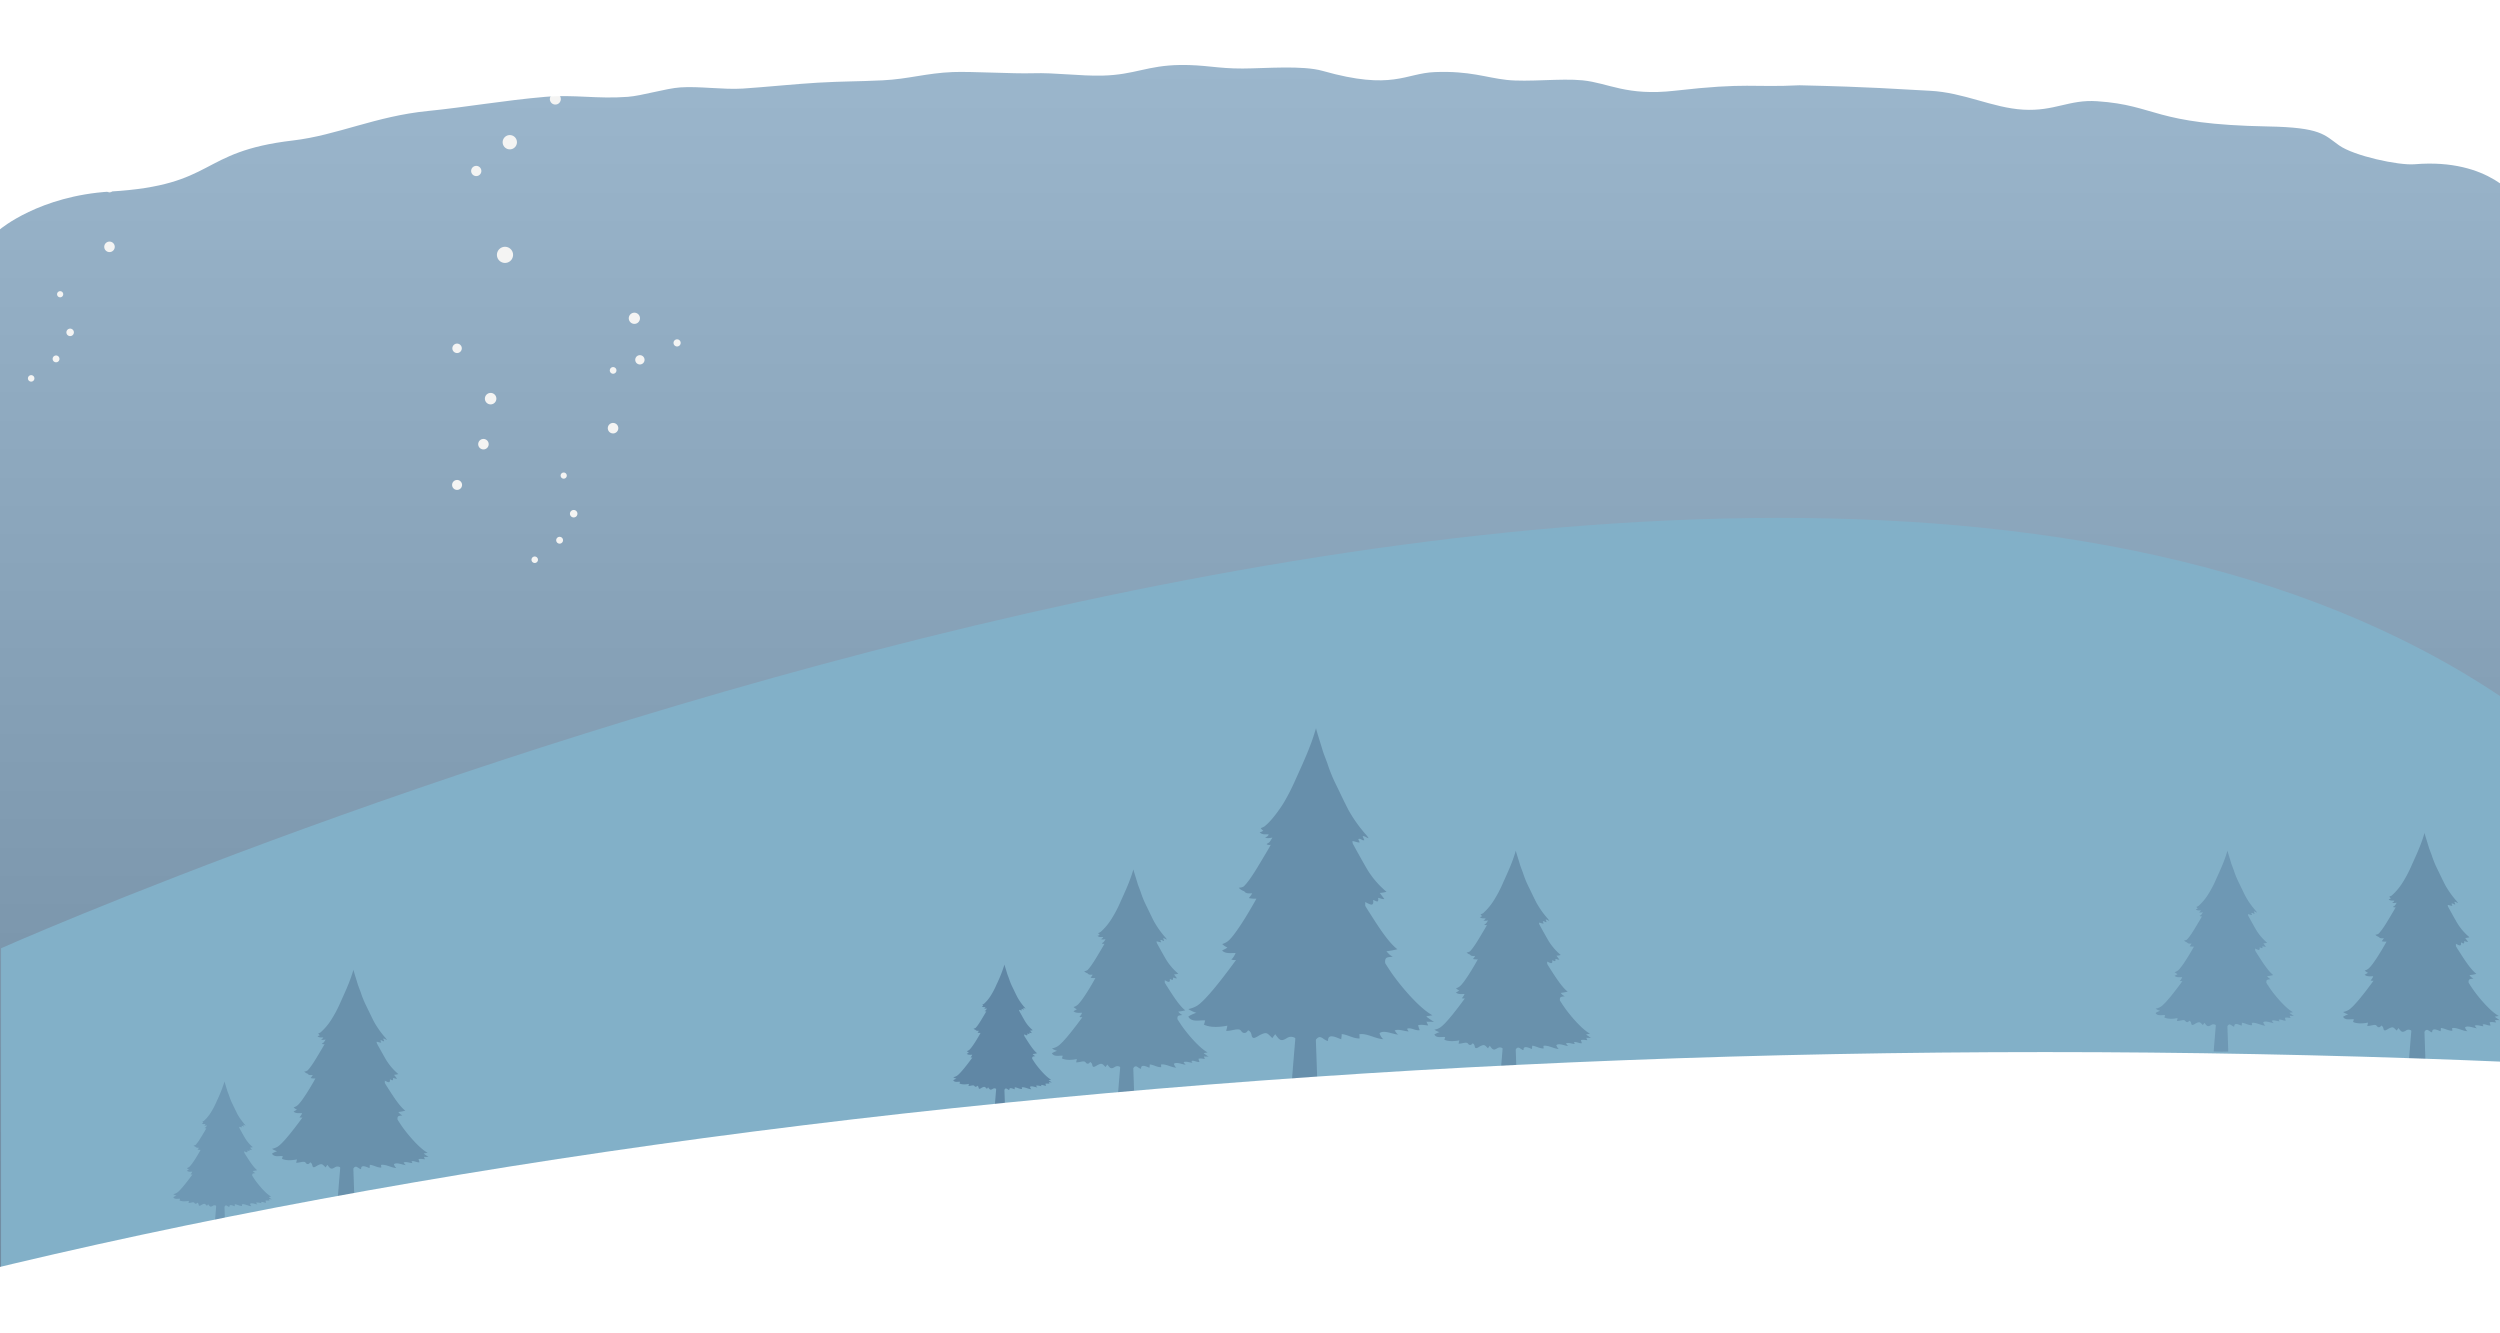 <svg xmlns="http://www.w3.org/2000/svg" xmlns:xlink="http://www.w3.org/1999/xlink" width="1920" height="1024" viewBox="0 0 1920 1024">
  <rect x="0" y="0" width="1920" height="1024" fill="#333333" stroke="none"/>
  <defs>
    <linearGradient id="linear-gradient" x1="0.5" x2="0.5" y2="1" gradientUnits="objectBoundingBox">
      <stop offset="0" stop-color="#fff"/>
      <stop offset="1" stop-color="gray"/>
    </linearGradient>
    <clipPath id="clip-path">
      <rect id="Rechteck_295" data-name="Rechteck 295" width="188.999" height="274.364" fill="#557896"/>
    </clipPath>
    <clipPath id="clip-path-2">
      <rect id="Rechteck_295-2" data-name="Rechteck 295" width="120.494" height="174.917" fill="#577b98"/>
    </clipPath>
    <clipPath id="clip-path-4">
      <rect id="Rechteck_295-4" data-name="Rechteck 295" width="106.341" height="154.371" fill="#6087a5"/>
    </clipPath>
    <clipPath id="clip-path-7">
      <rect id="Rechteck_295-7" data-name="Rechteck 295" width="75.822" height="110.068" fill="#6087a5"/>
    </clipPath>
    <clipPath id="clip-path-9">
      <rect id="Rechteck_176" data-name="Rechteck 176" width="83.492" height="317.796" fill="none"/>
    </clipPath>
    <clipPath id="clip-path-10">
      <rect id="Rechteck_176-2" data-name="Rechteck 176" width="54.394" height="207.04" fill="none"/>
    </clipPath>
    <clipPath id="clip-bg">
      <rect width="1920" height="1024"/>
    </clipPath>
  </defs>
  <g id="bg" clip-path="url(#clip-bg)">
    <rect width="1920" height="1024" fill="#fff"/>
    <rect id="Rechteck_294" data-name="Rechteck 294" width="1920" height="1024" fill="#648eb1"/>
    <rect id="Rechteck_303" data-name="Rechteck 303" width="1920" height="1024" opacity="0.37" fill="url(#linear-gradient)" style="mix-blend-mode: overlay;isolation: isolate"/>
    <path id="Pfad_3733" data-name="Pfad 3733" d="M-718.732,907.385-549,717.252l136,162.667,111.067-183.067L-181,854.185l125.333-13.467,188.4-213.2,136,189.333,123.6-176.933L539,809.652l311.067-9.733L993.135,592.852l132.533,247.867L-55.665,870.052-528.6,947.518l-178.667,22.133Z" transform="translate(771 -30.585)" fill="#486680" stroke="#707070" stroke-width="1" opacity="0"/>
    <path id="Pfad_3732" data-name="Pfad 3732" d="M1990,1058.705S3427.222,419.886,3977.856,918.5v237.362L2049.647,1354.451H1990Z" transform="translate(-1989.188 -330.451)" fill="#82b0c8"/>
    <g id="Gruppe_1536" data-name="Gruppe 1536" transform="translate(912.613 559.199)" opacity="0.59">
      <g id="Gruppe_1523" data-name="Gruppe 1523" clip-path="url(#clip-path)">
        <path id="Pfad_2387" data-name="Pfad 2387" d="M92.275,218.806q-3.75,38.96-6.786,77.98c6.617.372,13.254.417,19.876.135L102.7,220.1a3.011,3.011,0,0,0-.5-1.889,3.115,3.115,0,0,0-2.254-.8,28.934,28.934,0,0,0-6.857.394" transform="translate(-6.189 -22.739)" fill="#557896"/>
        <path id="Pfad_2388" data-name="Pfad 2388" d="M189,225.549c-.843-.013-4.16-2.623-5.2-3.208a10.673,10.673,0,0,0-1.074-1.039c1.766-.255,3.437-.53,4.8-.768-10.567-5.645-25.942-24.173-32.481-34.088-1.409-2.137-2.669-4.091-3.822-5.905-.631-5.559,2.73-4.318,5.841-5.1-2.089-.807-3.467-2.387-4.919-4.086a56.752,56.752,0,0,0,8.433-1.549c-7.552-5.6-16.814-20.932-22.134-29.173-.9-1.4-1.736-2.765-2.514-4.1-.13-.864.055-2.139-.125-2.938,2.511.891,7.07,4.658,6.147-1.613,1.679.31,4.571,3.2,3.829-1.648,1.68.311,3.347,1.19,4.828.928-.867-1.041-2.249-3.015-3.577-4.677a30.043,30.043,0,0,0,5.23-.86,69.028,69.028,0,0,1-16.15-19.468c-3.534-6.2-7.027-12.467-9.761-17.489a5.771,5.771,0,0,1-.264-2.029c1.893.171,3.559,1.192,5.564,1.081-.3-.858-.807-1.719-1.106-2.577,1.917-.965,2.92,1.467,4.621.782-.295-1-.91-1.862-1.2-3,1.378-.406,3.03,1.327,4.5,1.491a16.057,16.057,0,0,0-1.646-2.24c.011,0,.026,0,.037-.008A109.239,109.239,0,0,1,123.059,62.98c-3.325-6.367-6.632-13.556-9.776-19.921a117.473,117.473,0,0,1-6.4-15.765c-1.029-3.038-3.284-8.272-4.124-11.58-1.023-3.311-1.543-5.023-2.643-8.581C99.433,4.926,98.268,1.188,98.1,0l-.026.071C94.132,13.955,88.4,26.133,82.869,38.4,79.81,45.5,75.029,55.027,71.163,60.653,67.324,66.239,63.2,71.671,58.57,75.444a14.072,14.072,0,0,1-2.94,1.328,7.3,7.3,0,0,0,1.945,2.019,5.728,5.728,0,0,1-2.71,1.163c1.641,2.158,4.711,1.494,6.922,1.67C61.336,83.04,59.954,83.587,59,84c1.983.884,3.683.34,5.584.086-.762,1.126-1.534,2.82-2.5,3.658-.539.561-1.384.69-1.926,1.392a3.721,3.721,0,0,0,3.209.433c-1.443,2.568-2.866,5.037-4.21,7.264-4.41,7.3-11.14,19.326-16.293,24.469-1.11,1.106-2.806,1.074-4.078,1.334a9.014,9.014,0,0,0,4.131,2.609c1.478,2.209,4.112,1.609,6.073,1.615.021.022.045.043.068.064a20.88,20.88,0,0,1-2.569,3.59,19.947,19.947,0,0,0,5.846.429c-5.282,9.693-15.891,27.373-21.351,32.2a12.474,12.474,0,0,1-4.969,2.67,14.42,14.42,0,0,0,4.008,2.693c-1.28,1.066-2.814,1.53-4.085,2.356,2.791,2.6,6.918,1.813,10.395,1.867a16.071,16.071,0,0,1-3.268,5.068,9.927,9.927,0,0,0,3.606.278c-8.226,11.266-22.8,30.611-29.756,35.019a20.06,20.06,0,0,1-6.9,2.64A22.6,22.6,0,0,0,6.2,218.645,26.57,26.57,0,0,0,0,221.51c2.428,4.872,9.435,2.419,13.006,3.043-.439.847-.468,2.268-1.119,3.111,5.214,2.639,12.818,1.9,18.11.846a26.878,26.878,0,0,1-.927,3.967c2.944.329,7.412-1.592,10.14-.981,1.674.595,1.633,2.585,3.95,2.621,2.955-.24,1.975-3.668,4.443-.785,1.44,1.728.549,3.989,2.433,4.587,1.05.3,4.041-1.644,4.895-2.2,5.322-2.478,5.31-1.909,9.646,2.423.445-1.131,1.517-1.967,2.174-3.094,3.48,4.888,4.516,5.756,9,2.982,3.419-2.222,7.387-.456,9.622,3.56,1.944-2.245,2.606-3.657,5.129-3.334,1.891.313,3.734,2.9,5.643,2.361s2.6-3.372,4.918-3.336c1.9.029,4.155,2.906,6.261,2.939-.285-6.544,7.213-2.164,10.145-1.265.024-1.137.481-2.837.294-3.977,4.631.356,8.99,3.55,13.843,3.341-.193-.856.048-2.274-.356-3.134,5.088-1.343,12.995,3.612,18.473,3.7a9.765,9.765,0,0,1-2.855-4.593c3.221-2.794,10.729,1.018,14.523,1.076-1.048-.3-1.862-1.734-2.885-3.172,3.191-1.373,7.363.681,10.735.733a10.379,10.379,0,0,1-1.223-2.009c2.769-1.379,6.707,1.809,9.676,1a25.492,25.492,0,0,1-1.187-3.716c2.546-.814,5.268.081,7.8.12-.615-.862-1.007-2.29-1.416-2.865l6.111.094" fill="#557896"/>
        <path id="Pfad_2389" data-name="Pfad 2389" d="M139.467,178.689c-13.754,3.65-27.878,5.766-41.722,9.05-.535.127-1.063.258-1.59.381q.59-21.448,1.179-42.9c4.8-.184,9.51-1.413,14.179-2.494l19.442-4.5c3.871-.9,2.672-5.159-1.185-4.267L112.34,138c-4.835,1.119-9.855,2.7-14.881,2.7q.568-20.854,1.147-41.709a4.5,4.5,0,0,0,.484-.164q1.071-.531,2.18-.982c.37-.15.743-.293,1.118-.431q.241-.09.483-.175-.4.14.17-.054c1.481-.477,2.971-.921,4.465-1.358l9.59-2.807c1.118-.327,2.961-1.279,2.569-2.691-.378-1.364-2.53-1.409-3.619-1.091l-9.94,2.909c-2.483.727-4.983,1.463-7.381,2.434q.529-19.171,1.069-38.344c.058-2.022-4.123-1.4-4.172.329q-.536,18.972-1.043,37.946c-2.2-1.061-4.27-2.447-6.38-3.554a51.265,51.265,0,0,0-5.559-2.776,63.109,63.109,0,0,0-6.5-1.946,5.412,5.412,0,0,0-4.375,1.132c-1.01.881-.66,1.767.58,2.09a46.407,46.407,0,0,1,6.128,1.9c1.883.781,3.631,1.846,5.422,2.8,3.44,1.832,6.672,4.032,10.558,4.89q-.568,20.624-1.134,41.25c-5.1-.818-10.175-2.594-15.051-4.119q-8.279-2.588-16.392-5.628c-2.738-1.02-7.224,2.777-3.539,4.149q8.744,3.256,17.666,6.022c5.516,1.7,11.369,3.782,17.185,4.369q-.593,21.744-1.2,43.49a8.553,8.553,0,0,1-1.006-.069c-1.972-.326-3.928-.938-5.857-1.43Q79,185.522,72.883,183.919q-12.575-3.3-25.1-6.766c-1.945-.538-7.253,2.258-3.8,3.214q13.544,3.747,27.142,7.3c6.629,1.729,13.789,4.575,20.778,4.219-.008.3-.017.594-.024.89q-.537,19.473-1.085,38.945c-.058,2.022,4.123,1.4,4.172-.329q.566-20.048,1.1-40.1c14.732-3.089,29.684-5.8,44.217-9.66,3.687-.978,2.911-3.934-.817-2.945" transform="translate(-3.102 -5.751)" fill="#557896"/>
      </g>
    </g>
    <g id="Gruppe_1538" data-name="Gruppe 1538" transform="translate(807.902 667.666)" opacity="0.59">
      <g id="Gruppe_1523-2" data-name="Gruppe 1523" clip-path="url(#clip-path-2)">
        <path id="Pfad_2387-2" data-name="Pfad 2387" d="M89.816,218.282Q87.425,243.12,85.489,268c4.218.237,8.45.266,12.671.086l-1.7-48.974a1.92,1.92,0,0,0-.317-1.2,1.986,1.986,0,0,0-1.437-.51,18.446,18.446,0,0,0-4.371.251" transform="translate(-34.933 -93.282)" fill="#577b98"/>
        <path id="Pfad_2388-2" data-name="Pfad 2388" d="M120.494,143.8c-.538-.008-2.652-1.673-3.317-2.045a6.805,6.805,0,0,0-.685-.662c1.126-.163,2.191-.338,3.057-.49-6.737-3.6-16.539-15.411-20.708-21.732-.9-1.363-1.7-2.608-2.436-3.765-.4-3.544,1.74-2.753,3.724-3.254a8.079,8.079,0,0,1-3.136-2.6,36.181,36.181,0,0,0,5.376-.988c-4.814-3.57-10.719-13.345-14.111-18.6-.575-.891-1.107-1.763-1.6-2.613-.083-.551.035-1.364-.08-1.873,1.6.568,4.507,2.97,3.919-1.028,1.07.2,2.914,2.039,2.441-1.05,1.071.2,2.134.759,3.078.591-.553-.664-1.434-1.922-2.28-2.982a19.154,19.154,0,0,0,3.334-.549,44.008,44.008,0,0,1-10.3-12.412c-2.253-3.951-4.48-7.948-6.223-11.15a3.679,3.679,0,0,1-.169-1.294c1.207.109,2.269.76,3.547.689-.19-.547-.515-1.1-.7-1.643,1.222-.615,1.862.935,2.946.5-.188-.638-.58-1.187-.766-1.915.879-.259,1.931.846,2.869.95a10.237,10.237,0,0,0-1.05-1.428c.007,0,.017,0,.024-.005a69.644,69.644,0,0,1-8.79-12.291c-2.12-4.059-4.228-8.643-6.233-12.7A74.893,74.893,0,0,1,68.141,17.4c-.656-1.937-2.093-5.274-2.629-7.383-.652-2.111-.983-3.2-1.685-5.471C63.392,3.141,62.649.758,62.545,0l-.017.045c-2.516,8.852-6.17,16.615-9.7,24.439a96.282,96.282,0,0,1-7.463,14.184A45.343,45.343,0,0,1,37.34,48.1a8.972,8.972,0,0,1-1.874.847,4.651,4.651,0,0,0,1.24,1.287,3.652,3.652,0,0,1-1.727.742c1.046,1.376,3,.953,4.413,1.065a2.736,2.736,0,0,1-1.779,1.514c1.264.563,2.348.217,3.56.055a12.622,12.622,0,0,1-1.594,2.332c-.344.358-.882.44-1.228.888A2.373,2.373,0,0,0,40.4,57.1c-.92,1.637-1.827,3.211-2.684,4.631-2.811,4.655-7.1,12.321-10.388,15.6a4.679,4.679,0,0,1-2.6.851,5.747,5.747,0,0,0,2.633,1.663c.942,1.408,2.622,1.026,3.872,1.03.014.014.028.027.043.041a13.312,13.312,0,0,1-1.638,2.288,12.717,12.717,0,0,0,3.727.273C29.995,89.66,23.231,100.932,19.75,104.01a7.952,7.952,0,0,1-3.168,1.7,9.194,9.194,0,0,0,2.555,1.717,23.181,23.181,0,0,1-2.6,1.5c1.779,1.659,4.41,1.156,6.627,1.19a10.246,10.246,0,0,1-2.083,3.231,6.329,6.329,0,0,0,2.3.177C18.13,120.712,8.839,133.045,4.4,135.855A12.789,12.789,0,0,1,0,137.538a14.408,14.408,0,0,0,3.947,1.856A16.94,16.94,0,0,0,0,141.22c1.548,3.106,6.015,1.542,8.292,1.94-.28.54-.3,1.446-.713,1.984,3.324,1.682,8.172,1.213,11.546.539a17.136,17.136,0,0,1-.591,2.529c1.877.21,4.725-1.015,6.464-.626,1.067.379,1.041,1.648,2.518,1.671,1.884-.153,1.259-2.338,2.833-.5.918,1.1.35,2.543,1.551,2.924.669.191,2.576-1.048,3.121-1.4,3.393-1.58,3.385-1.217,6.15,1.545a17.3,17.3,0,0,1,1.386-1.973c2.219,3.116,2.879,3.67,5.738,1.9,2.18-1.417,4.71-.291,6.134,2.27,1.24-1.431,1.661-2.331,3.27-2.125,1.206.2,2.38,1.85,3.6,1.505s1.657-2.15,3.135-2.127c1.208.018,2.649,1.853,3.992,1.873-.182-4.172,4.6-1.38,6.468-.807a16.03,16.03,0,0,0,.187-2.536c2.952.227,5.732,2.263,8.825,2.13a10.1,10.1,0,0,0-.227-2c3.244-.856,8.285,2.3,11.777,2.356a6.226,6.226,0,0,1-1.82-2.928c2.053-1.781,6.84.649,9.259.686-.668-.192-1.187-1.106-1.839-2.022,2.034-.875,4.694.434,6.844.468a6.617,6.617,0,0,1-.779-1.281c1.765-.879,4.276,1.153,6.169.639a16.251,16.251,0,0,1-.757-2.369c1.623-.519,3.358.051,4.971.076-.392-.55-.642-1.46-.9-1.827l3.9.06" fill="#577b98"/>
        <path id="Pfad_2389-2" data-name="Pfad 2389" d="M104.444,133.846c-8.768,2.327-17.773,3.676-26.6,5.769-.341.081-.678.164-1.014.243q.376-13.674.752-27.348a48.686,48.686,0,0,0,9.04-1.59l12.4-2.868c2.468-.571,1.7-3.289-.756-2.721L87.149,107.9c-3.082.714-6.283,1.718-9.487,1.723q.362-13.3.731-26.591a2.869,2.869,0,0,0,.309-.1q.683-.338,1.39-.626c.236-.1.474-.187.713-.275q.153-.057.308-.111-.252.089.108-.034c.944-.3,1.894-.587,2.847-.866l6.114-1.79c.713-.208,1.888-.815,1.638-1.715-.241-.869-1.613-.9-2.307-.7l-6.337,1.855c-1.583.464-3.177.933-4.706,1.552q.337-12.222.681-24.446c.037-1.289-2.629-.9-2.66.209q-.342,12.1-.665,24.192c-1.4-.676-2.722-1.56-4.067-2.266a32.683,32.683,0,0,0-3.544-1.77,40.233,40.233,0,0,0-4.142-1.24,3.451,3.451,0,0,0-2.79.722c-.644.562-.42,1.127.37,1.332a29.585,29.585,0,0,1,3.907,1.211c1.2.5,2.315,1.177,3.457,1.786,2.193,1.168,4.254,2.57,6.731,3.117q-.362,13.149-.723,26.3a69.98,69.98,0,0,1-9.6-2.626q-5.278-1.65-10.45-3.588c-1.746-.65-4.606,1.771-2.256,2.645q5.574,2.076,11.263,3.839c3.517,1.082,7.248,2.411,10.956,2.786q-.378,13.863-.762,27.726a5.454,5.454,0,0,1-.641-.044c-1.257-.208-2.5-.6-3.734-.912q-3.908-1-7.809-2.018-8.017-2.1-16-4.313c-1.24-.343-4.624,1.44-2.422,2.049q8.635,2.389,17.3,4.653c4.226,1.1,8.791,2.917,13.247,2.69-.005.189-.011.378-.015.567q-.342,12.415-.692,24.829c-.037,1.289,2.629.9,2.66-.21q.361-12.781.7-25.563c9.392-1.969,18.925-3.7,28.19-6.159,2.351-.623,1.856-2.508-.521-1.877" transform="translate(-17.506 -23.592)" fill="#577b98"/>
      </g>
    </g>
    <g id="Gruppe_1789" data-name="Gruppe 1789" transform="translate(1799.506 639.666)" opacity="0.59">
      <g id="Gruppe_1523-3" data-name="Gruppe 1523" clip-path="url(#clip-path-2)">
        <path id="Pfad_2387-3" data-name="Pfad 2387" d="M89.816,218.282Q87.425,243.12,85.489,268c4.218.237,8.45.266,12.671.086l-1.7-48.974a1.92,1.92,0,0,0-.317-1.2,1.986,1.986,0,0,0-1.437-.51,18.446,18.446,0,0,0-4.371.251" transform="translate(-34.933 -93.282)" fill="#577b98"/>
        <path id="Pfad_2388-3" data-name="Pfad 2388" d="M120.494,143.8c-.538-.008-2.652-1.673-3.317-2.045a6.805,6.805,0,0,0-.685-.662c1.126-.163,2.191-.338,3.057-.49-6.737-3.6-16.539-15.411-20.708-21.732-.9-1.363-1.7-2.608-2.436-3.765-.4-3.544,1.74-2.753,3.724-3.254a8.079,8.079,0,0,1-3.136-2.6,36.181,36.181,0,0,0,5.376-.988c-4.814-3.57-10.719-13.345-14.111-18.6-.575-.891-1.107-1.763-1.6-2.613-.083-.551.035-1.364-.08-1.873,1.6.568,4.507,2.97,3.919-1.028,1.07.2,2.914,2.039,2.441-1.05,1.071.2,2.134.759,3.078.591-.553-.664-1.434-1.922-2.28-2.982a19.154,19.154,0,0,0,3.334-.549,44.008,44.008,0,0,1-10.3-12.412c-2.253-3.951-4.48-7.948-6.223-11.15a3.679,3.679,0,0,1-.169-1.294c1.207.109,2.269.76,3.547.689-.19-.547-.515-1.1-.7-1.643,1.222-.615,1.862.935,2.946.5-.188-.638-.58-1.187-.766-1.915.879-.259,1.931.846,2.869.95a10.237,10.237,0,0,0-1.05-1.428c.007,0,.017,0,.024-.005a69.644,69.644,0,0,1-8.79-12.291c-2.12-4.059-4.228-8.643-6.233-12.7A74.893,74.893,0,0,1,68.141,17.4c-.656-1.937-2.093-5.274-2.629-7.383-.652-2.111-.983-3.2-1.685-5.471C63.392,3.141,62.649.758,62.545,0l-.017.045c-2.516,8.852-6.17,16.615-9.7,24.439a96.282,96.282,0,0,1-7.463,14.184A45.343,45.343,0,0,1,37.34,48.1a8.972,8.972,0,0,1-1.874.847,4.651,4.651,0,0,0,1.24,1.287,3.652,3.652,0,0,1-1.727.742c1.046,1.376,3,.953,4.413,1.065a2.736,2.736,0,0,1-1.779,1.514c1.264.563,2.348.217,3.56.055a12.622,12.622,0,0,1-1.594,2.332c-.344.358-.882.44-1.228.888A2.373,2.373,0,0,0,40.4,57.1c-.92,1.637-1.827,3.211-2.684,4.631-2.811,4.655-7.1,12.321-10.388,15.6a4.679,4.679,0,0,1-2.6.851,5.747,5.747,0,0,0,2.633,1.663c.942,1.408,2.622,1.026,3.872,1.03.014.014.028.027.043.041a13.312,13.312,0,0,1-1.638,2.288,12.717,12.717,0,0,0,3.727.273C29.995,89.66,23.231,100.932,19.75,104.01a7.952,7.952,0,0,1-3.168,1.7,9.194,9.194,0,0,0,2.555,1.717,23.181,23.181,0,0,1-2.6,1.5c1.779,1.659,4.41,1.156,6.627,1.19a10.246,10.246,0,0,1-2.083,3.231,6.329,6.329,0,0,0,2.3.177C18.13,120.712,8.839,133.045,4.4,135.855A12.789,12.789,0,0,1,0,137.538a14.408,14.408,0,0,0,3.947,1.856A16.94,16.94,0,0,0,0,141.22c1.548,3.106,6.015,1.542,8.292,1.94-.28.54-.3,1.446-.713,1.984,3.324,1.682,8.172,1.213,11.546.539a17.136,17.136,0,0,1-.591,2.529c1.877.21,4.725-1.015,6.464-.626,1.067.379,1.041,1.648,2.518,1.671,1.884-.153,1.259-2.338,2.833-.5.918,1.1.35,2.543,1.551,2.924.669.191,2.576-1.048,3.121-1.4,3.393-1.58,3.385-1.217,6.15,1.545a17.3,17.3,0,0,1,1.386-1.973c2.219,3.116,2.879,3.67,5.738,1.9,2.18-1.417,4.71-.291,6.134,2.27,1.24-1.431,1.661-2.331,3.27-2.125,1.206.2,2.38,1.85,3.6,1.505s1.657-2.15,3.135-2.127c1.208.018,2.649,1.853,3.992,1.873-.182-4.172,4.6-1.38,6.468-.807a16.03,16.03,0,0,0,.187-2.536c2.952.227,5.732,2.263,8.825,2.13a10.1,10.1,0,0,0-.227-2c3.244-.856,8.285,2.3,11.777,2.356a6.226,6.226,0,0,1-1.82-2.928c2.053-1.781,6.84.649,9.259.686-.668-.192-1.187-1.106-1.839-2.022,2.034-.875,4.694.434,6.844.468a6.617,6.617,0,0,1-.779-1.281c1.765-.879,4.276,1.153,6.169.639a16.251,16.251,0,0,1-.757-2.369c1.623-.519,3.358.051,4.971.076-.392-.55-.642-1.46-.9-1.827l3.9.06" fill="#577b98"/>
        <path id="Pfad_2389-3" data-name="Pfad 2389" d="M104.444,133.846c-8.768,2.327-17.773,3.676-26.6,5.769-.341.081-.678.164-1.014.243q.376-13.674.752-27.348a48.686,48.686,0,0,0,9.04-1.59l12.4-2.868c2.468-.571,1.7-3.289-.756-2.721L87.149,107.9c-3.082.714-6.283,1.718-9.487,1.723q.362-13.3.731-26.591a2.869,2.869,0,0,0,.309-.1q.683-.338,1.39-.626c.236-.1.474-.187.713-.275q.153-.057.308-.111-.252.089.108-.034c.944-.3,1.894-.587,2.847-.866l6.114-1.79c.713-.208,1.888-.815,1.638-1.715-.241-.869-1.613-.9-2.307-.7l-6.337,1.855c-1.583.464-3.177.933-4.706,1.552q.337-12.222.681-24.446c.037-1.289-2.629-.9-2.66.209q-.342,12.1-.665,24.192c-1.4-.676-2.722-1.56-4.067-2.266a32.683,32.683,0,0,0-3.544-1.77,40.233,40.233,0,0,0-4.142-1.24,3.451,3.451,0,0,0-2.79.722c-.644.562-.42,1.127.37,1.332a29.585,29.585,0,0,1,3.907,1.211c1.2.5,2.315,1.177,3.457,1.786,2.193,1.168,4.254,2.57,6.731,3.117q-.362,13.149-.723,26.3a69.98,69.98,0,0,1-9.6-2.626q-5.278-1.65-10.45-3.588c-1.746-.65-4.606,1.771-2.256,2.645q5.574,2.076,11.263,3.839c3.517,1.082,7.248,2.411,10.956,2.786q-.378,13.863-.762,27.726a5.454,5.454,0,0,1-.641-.044c-1.257-.208-2.5-.6-3.734-.912q-3.908-1-7.809-2.018-8.017-2.1-16-4.313c-1.24-.343-4.624,1.44-2.422,2.049q8.635,2.389,17.3,4.653c4.226,1.1,8.791,2.917,13.247,2.69-.005.189-.011.378-.015.567q-.342,12.415-.692,24.829c-.037,1.289,2.629.9,2.66-.21q.361-12.781.7-25.563c9.392-1.969,18.925-3.7,28.19-6.159,2.351-.623,1.856-2.508-.521-1.877" transform="translate(-17.506 -23.592)" fill="#577b98"/>
      </g>
    </g>
    <g id="Gruppe_1790" data-name="Gruppe 1790" transform="translate(1655.506 653.29)" opacity="0.59">
      <g id="Gruppe_1523-4" data-name="Gruppe 1523" clip-path="url(#clip-path-4)">
        <path id="Pfad_2387-4" data-name="Pfad 2387" d="M89.307,218.173q-2.11,21.921-3.818,43.876c3.723.209,7.457.235,11.183.076l-1.5-43.222a1.694,1.694,0,0,0-.28-1.063,1.753,1.753,0,0,0-1.268-.45,16.28,16.28,0,0,0-3.858.222" transform="translate(-40.871 -107.856)" fill="#6087a5"/>
        <path id="Pfad_2388-4" data-name="Pfad 2388" d="M106.341,126.905c-.474-.007-2.341-1.476-2.927-1.805a6,6,0,0,0-.6-.584c.994-.144,1.934-.3,2.7-.432-5.946-3.176-14.6-13.6-18.275-19.18-.793-1.2-1.5-2.3-2.15-3.322-.355-3.128,1.536-2.429,3.286-2.872a7.13,7.13,0,0,1-2.768-2.3,31.931,31.931,0,0,0,4.745-.872c-4.249-3.151-9.46-11.778-12.454-16.414-.508-.786-.977-1.556-1.414-2.306-.073-.486.031-1.2-.07-1.653,1.413.5,3.978,2.621,3.459-.907.945.174,2.572,1.8,2.154-.927a8.667,8.667,0,0,0,2.717.522c-.488-.586-1.266-1.7-2.013-2.632a16.9,16.9,0,0,0,2.943-.484,38.839,38.839,0,0,1-9.087-10.954c-1.988-3.487-3.954-7.015-5.492-9.84a3.247,3.247,0,0,1-.149-1.142c1.065.1,2,.671,3.13.608-.168-.483-.454-.967-.622-1.45,1.079-.543,1.643.825,2.6.44-.166-.563-.512-1.048-.676-1.69.776-.228,1.7.747,2.532.839a9.034,9.034,0,0,0-.926-1.26c.006,0,.015,0,.021,0a61.463,61.463,0,0,1-7.758-10.848c-1.871-3.582-3.732-7.627-5.5-11.208a66.1,66.1,0,0,1-3.6-8.87c-.579-1.709-1.848-4.655-2.32-6.516-.576-1.863-.868-2.826-1.487-4.828C55.946,2.772,55.291.669,55.2,0l-.015.04C52.963,7.852,49.739,14.7,46.626,21.609A84.973,84.973,0,0,1,40.04,34.126a40.017,40.017,0,0,1-7.086,8.323A7.918,7.918,0,0,1,31.3,43.2a4.1,4.1,0,0,0,1.094,1.136,3.223,3.223,0,0,1-1.525.654c.923,1.214,2.651.841,3.895.94a2.415,2.415,0,0,1-1.57,1.336,5.265,5.265,0,0,0,3.142.048,11.14,11.14,0,0,1-1.407,2.058c-.3.316-.779.388-1.083.783a2.094,2.094,0,0,0,1.805.244c-.812,1.445-1.613,2.834-2.369,4.087C30.8,58.591,27.015,65.357,24.115,68.25A4.13,4.13,0,0,1,21.821,69a5.072,5.072,0,0,0,2.324,1.468c.831,1.243,2.314.905,3.417.909.012.013.025.024.038.036a11.749,11.749,0,0,1-1.446,2.02,11.223,11.223,0,0,0,3.289.241c-2.972,5.454-8.941,15.4-12.013,18.118a7.018,7.018,0,0,1-2.8,1.5,8.114,8.114,0,0,0,2.255,1.515,20.459,20.459,0,0,1-2.3,1.325c1.57,1.465,3.892,1.02,5.849,1.05a9.042,9.042,0,0,1-1.839,2.851,5.586,5.586,0,0,0,2.029.156C16,106.533,7.8,117.417,3.887,119.9A11.287,11.287,0,0,1,0,121.383a12.716,12.716,0,0,0,3.484,1.638A14.95,14.95,0,0,0,0,124.633c1.366,2.741,5.308,1.361,7.318,1.712-.247.477-.264,1.276-.629,1.751,2.934,1.485,7.212,1.071,10.19.476a15.123,15.123,0,0,1-.521,2.232c1.657.185,4.17-.9,5.705-.552.942.335.919,1.454,2.222,1.475,1.663-.135,1.111-2.064,2.5-.442.81.972.309,2.244,1.369,2.581.591.169,2.273-.925,2.754-1.238,2.994-1.395,2.987-1.074,5.427,1.363a15.264,15.264,0,0,1,1.223-1.741c1.958,2.75,2.541,3.239,5.064,1.678,1.924-1.25,4.157-.256,5.414,2,1.094-1.263,1.466-2.057,2.886-1.876,1.064.176,2.1,1.632,3.175,1.328s1.462-1.9,2.767-1.877c1.066.016,2.338,1.635,3.523,1.653-.16-3.682,4.058-1.218,5.708-.712a14.148,14.148,0,0,0,.165-2.238c2.605.2,5.058,2,7.789,1.88a8.915,8.915,0,0,0-.2-1.763c2.863-.756,7.312,2.032,10.394,2.08a5.5,5.5,0,0,1-1.606-2.584c1.812-1.572,6.036.573,8.171.606-.59-.169-1.047-.976-1.623-1.785,1.8-.772,4.143.383,6.04.413a5.84,5.84,0,0,1-.688-1.131c1.558-.776,3.773,1.018,5.444.564a14.342,14.342,0,0,1-.668-2.091c1.433-.458,2.964.045,4.387.068-.346-.485-.567-1.289-.8-1.612l3.438.053" fill="#6087a5"/>
        <path id="Pfad_2389-4" data-name="Pfad 2389" d="M97.208,124.582c-7.738,2.053-15.686,3.244-23.475,5.092-.3.072-.6.145-.895.214q.332-12.068.663-24.136a42.966,42.966,0,0,0,7.978-1.4l10.939-2.532c2.178-.5,1.5-2.9-.667-2.4l-9.807,2.27c-2.72.63-5.545,1.516-8.373,1.521q.319-11.734.645-23.468a2.532,2.532,0,0,0,.272-.092q.6-.3,1.226-.553c.208-.085.418-.165.629-.242q.135-.051.272-.1-.222.079.1-.03c.833-.269,1.672-.518,2.512-.764l5.4-1.579c.629-.184,1.666-.719,1.446-1.514-.213-.767-1.423-.793-2.036-.614l-5.593,1.637c-1.4.409-2.8.823-4.153,1.369q.3-10.787.6-21.574c.032-1.138-2.32-.79-2.348.185q-.3,10.675-.587,21.35c-1.235-.6-2.4-1.377-3.59-2a28.845,28.845,0,0,0-3.128-1.562,35.508,35.508,0,0,0-3.655-1.095,3.045,3.045,0,0,0-2.462.637c-.568.5-.371.994.326,1.176a26.109,26.109,0,0,1,3.448,1.069c1.059.439,2.043,1.039,3.051,1.576,1.935,1.031,3.754,2.269,5.94,2.751q-.319,11.6-.638,23.209a61.761,61.761,0,0,1-8.469-2.317q-4.658-1.456-9.223-3.166c-1.541-.574-4.065,1.563-1.991,2.335q4.92,1.832,9.94,3.388a51.4,51.4,0,0,0,9.669,2.458q-.334,12.235-.673,24.47a4.81,4.81,0,0,1-.566-.039c-1.11-.183-2.21-.528-3.3-.8q-3.449-.879-6.891-1.781-7.076-1.854-14.124-3.807c-1.094-.3-4.081,1.271-2.137,1.808q7.62,2.108,15.271,4.107c3.73.973,7.758,2.574,11.691,2.374,0,.167-.009.334-.014.5q-.3,10.957-.611,21.912c-.032,1.138,2.32.79,2.348-.185q.319-11.28.62-22.56c8.289-1.738,16.7-3.266,24.879-5.435,2.075-.55,1.638-2.214-.46-1.657" transform="translate(-20.482 -27.278)" fill="#6087a5"/>
      </g>
    </g>
    <g id="Gruppe_1542" data-name="Gruppe 1542" transform="translate(208.902 744.749)" opacity="0.59">
      <g id="Gruppe_1523-5" data-name="Gruppe 1523" clip-path="url(#clip-path-2)">
        <path id="Pfad_2387-5" data-name="Pfad 2387" d="M89.816,218.282Q87.425,243.12,85.489,268c4.218.237,8.45.266,12.671.086l-1.7-48.974a1.92,1.92,0,0,0-.317-1.2,1.986,1.986,0,0,0-1.437-.51,18.446,18.446,0,0,0-4.371.251" transform="translate(-34.933 -93.282)" fill="#577b98"/>
        <path id="Pfad_2388-5" data-name="Pfad 2388" d="M120.494,143.8c-.538-.008-2.652-1.673-3.317-2.045a6.805,6.805,0,0,0-.685-.662c1.126-.163,2.191-.338,3.057-.49-6.737-3.6-16.539-15.411-20.708-21.732-.9-1.363-1.7-2.608-2.436-3.765-.4-3.544,1.74-2.753,3.724-3.254a8.079,8.079,0,0,1-3.136-2.6,36.181,36.181,0,0,0,5.376-.988c-4.814-3.57-10.719-13.345-14.111-18.6-.575-.891-1.107-1.763-1.6-2.613-.083-.551.035-1.364-.08-1.873,1.6.568,4.507,2.97,3.919-1.028,1.07.2,2.914,2.039,2.441-1.05,1.071.2,2.134.759,3.078.591-.553-.664-1.434-1.922-2.28-2.982a19.154,19.154,0,0,0,3.334-.549,44.008,44.008,0,0,1-10.3-12.412c-2.253-3.951-4.48-7.948-6.223-11.15a3.679,3.679,0,0,1-.169-1.294c1.207.109,2.269.76,3.547.689-.19-.547-.515-1.1-.7-1.643,1.222-.615,1.862.935,2.946.5-.188-.638-.58-1.187-.766-1.915.879-.259,1.931.846,2.869.95a10.237,10.237,0,0,0-1.05-1.428c.007,0,.017,0,.024-.005a69.644,69.644,0,0,1-8.79-12.291c-2.12-4.059-4.228-8.643-6.233-12.7A74.893,74.893,0,0,1,68.141,17.4c-.656-1.937-2.093-5.274-2.629-7.383-.652-2.111-.983-3.2-1.685-5.471C63.392,3.141,62.649.758,62.545,0l-.017.045c-2.516,8.852-6.17,16.615-9.7,24.439a96.282,96.282,0,0,1-7.463,14.184A45.343,45.343,0,0,1,37.34,48.1a8.972,8.972,0,0,1-1.874.847,4.651,4.651,0,0,0,1.24,1.287,3.652,3.652,0,0,1-1.727.742c1.046,1.376,3,.953,4.413,1.065a2.736,2.736,0,0,1-1.779,1.514c1.264.563,2.348.217,3.56.055a12.622,12.622,0,0,1-1.594,2.332c-.344.358-.882.44-1.228.888A2.373,2.373,0,0,0,40.4,57.1c-.92,1.637-1.827,3.211-2.684,4.631-2.811,4.655-7.1,12.321-10.388,15.6a4.679,4.679,0,0,1-2.6.851,5.747,5.747,0,0,0,2.633,1.663c.942,1.408,2.622,1.026,3.872,1.03.014.014.028.027.043.041a13.312,13.312,0,0,1-1.638,2.288,12.717,12.717,0,0,0,3.727.273C29.995,89.66,23.231,100.932,19.75,104.01a7.952,7.952,0,0,1-3.168,1.7,9.194,9.194,0,0,0,2.555,1.717,23.181,23.181,0,0,1-2.6,1.5c1.779,1.659,4.41,1.156,6.627,1.19a10.246,10.246,0,0,1-2.083,3.231,6.329,6.329,0,0,0,2.3.177C18.13,120.712,8.839,133.045,4.4,135.855A12.789,12.789,0,0,1,0,137.538a14.408,14.408,0,0,0,3.947,1.856A16.94,16.94,0,0,0,0,141.22c1.548,3.106,6.015,1.542,8.292,1.94-.28.54-.3,1.446-.713,1.984,3.324,1.682,8.172,1.213,11.546.539a17.136,17.136,0,0,1-.591,2.529c1.877.21,4.725-1.015,6.464-.626,1.067.379,1.041,1.648,2.518,1.671,1.884-.153,1.259-2.338,2.833-.5.918,1.1.35,2.543,1.551,2.924.669.191,2.576-1.048,3.121-1.4,3.393-1.58,3.385-1.217,6.15,1.545a17.3,17.3,0,0,1,1.386-1.973c2.219,3.116,2.879,3.67,5.738,1.9,2.18-1.417,4.71-.291,6.134,2.27,1.24-1.431,1.661-2.331,3.27-2.125,1.206.2,2.38,1.85,3.6,1.505s1.657-2.15,3.135-2.127c1.208.018,2.649,1.853,3.992,1.873-.182-4.172,4.6-1.38,6.468-.807a16.03,16.03,0,0,0,.187-2.536c2.952.227,5.732,2.263,8.825,2.13a10.1,10.1,0,0,0-.227-2c3.244-.856,8.285,2.3,11.777,2.356a6.226,6.226,0,0,1-1.82-2.928c2.053-1.781,6.84.649,9.259.686-.668-.192-1.187-1.106-1.839-2.022,2.034-.875,4.694.434,6.844.468a6.617,6.617,0,0,1-.779-1.281c1.765-.879,4.276,1.153,6.169.639a16.251,16.251,0,0,1-.757-2.369c1.623-.519,3.358.051,4.971.076-.392-.55-.642-1.46-.9-1.827l3.9.06" fill="#577b98"/>
        <path id="Pfad_2389-5" data-name="Pfad 2389" d="M104.444,133.846c-8.768,2.327-17.773,3.676-26.6,5.769-.341.081-.678.164-1.014.243q.376-13.674.752-27.348a48.686,48.686,0,0,0,9.04-1.59l12.4-2.868c2.468-.571,1.7-3.289-.756-2.721L87.149,107.9c-3.082.714-6.283,1.718-9.487,1.723q.362-13.3.731-26.591a2.869,2.869,0,0,0,.309-.1q.683-.338,1.39-.626c.236-.1.474-.187.713-.275q.153-.057.308-.111-.252.089.108-.034c.944-.3,1.894-.587,2.847-.866l6.114-1.79c.713-.208,1.888-.815,1.638-1.715-.241-.869-1.613-.9-2.307-.7l-6.337,1.855c-1.583.464-3.177.933-4.706,1.552q.337-12.222.681-24.446c.037-1.289-2.629-.9-2.66.209q-.342,12.1-.665,24.192c-1.4-.676-2.722-1.56-4.067-2.266a32.683,32.683,0,0,0-3.544-1.77,40.233,40.233,0,0,0-4.142-1.24,3.451,3.451,0,0,0-2.79.722c-.644.562-.42,1.127.37,1.332a29.585,29.585,0,0,1,3.907,1.211c1.2.5,2.315,1.177,3.457,1.786,2.193,1.168,4.254,2.57,6.731,3.117q-.362,13.149-.723,26.3a69.98,69.98,0,0,1-9.6-2.626q-5.278-1.65-10.45-3.588c-1.746-.65-4.606,1.771-2.256,2.645q5.574,2.076,11.263,3.839c3.517,1.082,7.248,2.411,10.956,2.786q-.378,13.863-.762,27.726a5.454,5.454,0,0,1-.641-.044c-1.257-.208-2.5-.6-3.734-.912q-3.908-1-7.809-2.018-8.017-2.1-16-4.313c-1.24-.343-4.624,1.44-2.422,2.049q8.635,2.389,17.3,4.653c4.226,1.1,8.791,2.917,13.247,2.69-.005.189-.011.378-.015.567q-.342,12.415-.692,24.829c-.037,1.289,2.629.9,2.66-.21q.361-12.781.7-25.563c9.392-1.969,18.925-3.7,28.19-6.159,2.351-.623,1.856-2.508-.521-1.877" transform="translate(-17.506 -23.592)" fill="#577b98"/>
      </g>
    </g>
    <g id="Gruppe_1540" data-name="Gruppe 1540" transform="translate(1101.612 653.29)" opacity="0.59">
      <g id="Gruppe_1523-6" data-name="Gruppe 1523" clip-path="url(#clip-path-2)">
        <path id="Pfad_2387-6" data-name="Pfad 2387" d="M89.816,218.282Q87.425,243.12,85.489,268c4.218.237,8.45.266,12.671.086l-1.7-48.974a1.92,1.92,0,0,0-.317-1.2,1.986,1.986,0,0,0-1.437-.51,18.446,18.446,0,0,0-4.371.251" transform="translate(-34.933 -93.282)" fill="#577b98"/>
        <path id="Pfad_2388-6" data-name="Pfad 2388" d="M120.494,143.8c-.538-.008-2.652-1.673-3.317-2.045a6.805,6.805,0,0,0-.685-.662c1.126-.163,2.191-.338,3.057-.49-6.737-3.6-16.539-15.411-20.708-21.732-.9-1.363-1.7-2.608-2.436-3.765-.4-3.544,1.74-2.753,3.724-3.254a8.079,8.079,0,0,1-3.136-2.6,36.181,36.181,0,0,0,5.376-.988c-4.814-3.57-10.719-13.345-14.111-18.6-.575-.891-1.107-1.763-1.6-2.613-.083-.551.035-1.364-.08-1.873,1.6.568,4.507,2.97,3.919-1.028,1.07.2,2.914,2.039,2.441-1.05,1.071.2,2.134.759,3.078.591-.553-.664-1.434-1.922-2.28-2.982a19.154,19.154,0,0,0,3.334-.549,44.008,44.008,0,0,1-10.3-12.412c-2.253-3.951-4.48-7.948-6.223-11.15a3.679,3.679,0,0,1-.169-1.294c1.207.109,2.269.76,3.547.689-.19-.547-.515-1.1-.7-1.643,1.222-.615,1.862.935,2.946.5-.188-.638-.58-1.187-.766-1.915.879-.259,1.931.846,2.869.95a10.237,10.237,0,0,0-1.05-1.428c.007,0,.017,0,.024-.005a69.644,69.644,0,0,1-8.79-12.291c-2.12-4.059-4.228-8.643-6.233-12.7A74.893,74.893,0,0,1,68.141,17.4c-.656-1.937-2.093-5.274-2.629-7.383-.652-2.111-.983-3.2-1.685-5.471C63.392,3.141,62.649.758,62.545,0l-.017.045c-2.516,8.852-6.17,16.615-9.7,24.439a96.282,96.282,0,0,1-7.463,14.184A45.343,45.343,0,0,1,37.34,48.1a8.972,8.972,0,0,1-1.874.847,4.651,4.651,0,0,0,1.24,1.287,3.652,3.652,0,0,1-1.727.742c1.046,1.376,3,.953,4.413,1.065a2.736,2.736,0,0,1-1.779,1.514c1.264.563,2.348.217,3.56.055a12.622,12.622,0,0,1-1.594,2.332c-.344.358-.882.44-1.228.888A2.373,2.373,0,0,0,40.4,57.1c-.92,1.637-1.827,3.211-2.684,4.631-2.811,4.655-7.1,12.321-10.388,15.6a4.679,4.679,0,0,1-2.6.851,5.747,5.747,0,0,0,2.633,1.663c.942,1.408,2.622,1.026,3.872,1.03.014.014.028.027.043.041a13.312,13.312,0,0,1-1.638,2.288,12.717,12.717,0,0,0,3.727.273C29.995,89.66,23.231,100.932,19.75,104.01a7.952,7.952,0,0,1-3.168,1.7,9.194,9.194,0,0,0,2.555,1.717,23.181,23.181,0,0,1-2.6,1.5c1.779,1.659,4.41,1.156,6.627,1.19a10.246,10.246,0,0,1-2.083,3.231,6.329,6.329,0,0,0,2.3.177C18.13,120.712,8.839,133.045,4.4,135.855A12.789,12.789,0,0,1,0,137.538a14.408,14.408,0,0,0,3.947,1.856A16.94,16.94,0,0,0,0,141.22c1.548,3.106,6.015,1.542,8.292,1.94-.28.54-.3,1.446-.713,1.984,3.324,1.682,8.172,1.213,11.546.539a17.136,17.136,0,0,1-.591,2.529c1.877.21,4.725-1.015,6.464-.626,1.067.379,1.041,1.648,2.518,1.671,1.884-.153,1.259-2.338,2.833-.5.918,1.1.35,2.543,1.551,2.924.669.191,2.576-1.048,3.121-1.4,3.393-1.58,3.385-1.217,6.15,1.545a17.3,17.3,0,0,1,1.386-1.973c2.219,3.116,2.879,3.67,5.738,1.9,2.18-1.417,4.71-.291,6.134,2.27,1.24-1.431,1.661-2.331,3.27-2.125,1.206.2,2.38,1.85,3.6,1.505s1.657-2.15,3.135-2.127c1.208.018,2.649,1.853,3.992,1.873-.182-4.172,4.6-1.38,6.468-.807a16.03,16.03,0,0,0,.187-2.536c2.952.227,5.732,2.263,8.825,2.13a10.1,10.1,0,0,0-.227-2c3.244-.856,8.285,2.3,11.777,2.356a6.226,6.226,0,0,1-1.82-2.928c2.053-1.781,6.84.649,9.259.686-.668-.192-1.187-1.106-1.839-2.022,2.034-.875,4.694.434,6.844.468a6.617,6.617,0,0,1-.779-1.281c1.765-.879,4.276,1.153,6.169.639a16.251,16.251,0,0,1-.757-2.369c1.623-.519,3.358.051,4.971.076-.392-.55-.642-1.46-.9-1.827l3.9.06" fill="#577b98"/>
        <path id="Pfad_2389-6" data-name="Pfad 2389" d="M104.444,133.846c-8.768,2.327-17.773,3.676-26.6,5.769-.341.081-.678.164-1.014.243q.376-13.674.752-27.348a48.686,48.686,0,0,0,9.04-1.59l12.4-2.868c2.468-.571,1.7-3.289-.756-2.721L87.149,107.9c-3.082.714-6.283,1.718-9.487,1.723q.362-13.3.731-26.591a2.869,2.869,0,0,0,.309-.1q.683-.338,1.39-.626c.236-.1.474-.187.713-.275q.153-.057.308-.111-.252.089.108-.034c.944-.3,1.894-.587,2.847-.866l6.114-1.79c.713-.208,1.888-.815,1.638-1.715-.241-.869-1.613-.9-2.307-.7l-6.337,1.855c-1.583.464-3.177.933-4.706,1.552q.337-12.222.681-24.446c.037-1.289-2.629-.9-2.66.209q-.342,12.1-.665,24.192c-1.4-.676-2.722-1.56-4.067-2.266a32.683,32.683,0,0,0-3.544-1.77,40.233,40.233,0,0,0-4.142-1.24,3.451,3.451,0,0,0-2.79.722c-.644.562-.42,1.127.37,1.332a29.585,29.585,0,0,1,3.907,1.211c1.2.5,2.315,1.177,3.457,1.786,2.193,1.168,4.254,2.57,6.731,3.117q-.362,13.149-.723,26.3a69.98,69.98,0,0,1-9.6-2.626q-5.278-1.65-10.45-3.588c-1.746-.65-4.606,1.771-2.256,2.645q5.574,2.076,11.263,3.839c3.517,1.082,7.248,2.411,10.956,2.786q-.378,13.863-.762,27.726a5.454,5.454,0,0,1-.641-.044c-1.257-.208-2.5-.6-3.734-.912q-3.908-1-7.809-2.018-8.017-2.1-16-4.313c-1.24-.343-4.624,1.44-2.422,2.049q8.635,2.389,17.3,4.653c4.226,1.1,8.791,2.917,13.247,2.69-.005.189-.011.378-.015.567q-.342,12.415-.692,24.829c-.037,1.289,2.629.9,2.66-.21q.361-12.781.7-25.563c9.392-1.969,18.925-3.7,28.19-6.159,2.351-.623,1.856-2.508-.521-1.877" transform="translate(-17.506 -23.592)" fill="#577b98"/>
      </g>
    </g>
    <g id="Gruppe_1539" data-name="Gruppe 1539" transform="translate(732.081 740.749)">
      <g id="Gruppe_1523-7" data-name="Gruppe 1523" clip-path="url(#clip-path-7)">
        <path id="Pfad_2387-7" data-name="Pfad 2387" d="M88.211,217.94q-1.5,15.63-2.722,31.284c2.654.149,5.317.167,7.974.054L92.392,218.46a1.208,1.208,0,0,0-.2-.758,1.25,1.25,0,0,0-.9-.321,11.608,11.608,0,0,0-2.751.158" transform="translate(-53.676 -139.283)" fill="#6087a5"/>
        <path id="Pfad_2388-7" data-name="Pfad 2388" d="M75.822,90.484A13.052,13.052,0,0,1,73.734,89.2a4.283,4.283,0,0,0-.431-.417c.709-.1,1.379-.213,1.924-.308C70.988,86.208,64.82,78.775,62.2,74.8c-.565-.857-1.071-1.641-1.533-2.369-.253-2.23,1.1-1.732,2.343-2.048a5.084,5.084,0,0,1-1.973-1.639,22.767,22.767,0,0,0,3.383-.621c-3.029-2.246-6.745-8.4-8.88-11.7-.362-.561-.7-1.109-1.008-1.644-.052-.347.022-.858-.05-1.179,1.007.357,2.836,1.869,2.466-.647.674.124,1.834,1.283,1.536-.661a6.18,6.18,0,0,0,1.937.372c-.348-.418-.9-1.209-1.435-1.876a12.053,12.053,0,0,0,2.1-.345,27.692,27.692,0,0,1-6.479-7.81c-1.418-2.486-2.819-5-3.916-7.016a2.315,2.315,0,0,1-.106-.814,14.432,14.432,0,0,0,2.232.434c-.12-.344-.324-.69-.444-1.034.769-.387,1.171.588,1.854.314-.118-.4-.365-.747-.482-1.205.553-.163,1.215.532,1.806.6a6.442,6.442,0,0,0-.661-.9s.01,0,.015,0a43.824,43.824,0,0,1-5.531-7.734c-1.334-2.554-2.661-5.438-3.922-7.992a47.127,47.127,0,0,1-2.568-6.325c-.413-1.219-1.317-3.319-1.654-4.646-.41-1.328-.619-2.015-1.06-3.443C39.89,1.976,39.423.477,39.357,0l-.01.028a110.1,110.1,0,0,1-6.1,15.379,60.586,60.586,0,0,1-4.7,8.925A28.533,28.533,0,0,1,23.5,30.266a5.645,5.645,0,0,1-1.179.533,2.927,2.927,0,0,0,.78.81,2.3,2.3,0,0,1-1.087.467c.658.866,1.89.6,2.777.67a1.722,1.722,0,0,1-1.119.953,3.754,3.754,0,0,0,2.24.034,7.943,7.943,0,0,1-1,1.467c-.216.225-.555.277-.773.559a1.493,1.493,0,0,0,1.287.174c-.579,1.03-1.15,2.021-1.689,2.914-1.769,2.929-4.469,7.753-6.536,9.816a2.944,2.944,0,0,1-1.636.535,3.616,3.616,0,0,0,1.657,1.047c.593.886,1.65.645,2.436.648l.027.026a8.377,8.377,0,0,1-1.031,1.44,8,8,0,0,0,2.345.172c-2.119,3.888-6.375,10.981-8.566,12.918a5,5,0,0,1-1.993,1.071,5.785,5.785,0,0,0,1.608,1.08,14.588,14.588,0,0,1-1.639.945c1.12,1.044,2.775.727,4.17.749a6.447,6.447,0,0,1-1.311,2.033,3.983,3.983,0,0,0,1.446.111c-3.3,4.52-9.147,12.28-11.938,14.049A8.048,8.048,0,0,1,0,86.547a9.067,9.067,0,0,0,2.484,1.168A10.66,10.66,0,0,0,0,88.864c.974,1.954,3.785.971,5.218,1.221-.176.34-.188.91-.449,1.248,2.092,1.059,5.142.763,7.265.339a10.783,10.783,0,0,1-.372,1.591c1.181.132,2.973-.639,4.068-.394.672.239.655,1.037,1.585,1.051,1.186-.1.792-1.471,1.782-.315.578.693.22,1.6.976,1.84.421.12,1.621-.659,1.964-.883,2.135-.994,2.13-.766,3.87.972a10.884,10.884,0,0,1,.872-1.241c1.4,1.961,1.812,2.309,3.611,1.2,1.372-.892,2.964-.183,3.86,1.428.78-.9,1.045-1.467,2.057-1.337.759.126,1.5,1.164,2.264.947s1.043-1.353,1.973-1.338c.76.011,1.667,1.166,2.512,1.179-.114-2.625,2.894-.868,4.07-.508a10.087,10.087,0,0,0,.118-1.6c1.858.143,3.607,1.424,5.553,1.34a6.357,6.357,0,0,0-.143-1.257c2.041-.539,5.213,1.449,7.411,1.483a3.918,3.918,0,0,1-1.145-1.843c1.292-1.121,4.3.408,5.826.432-.421-.121-.747-.7-1.157-1.273,1.28-.551,2.954.273,4.307.294a4.163,4.163,0,0,1-.49-.806c1.111-.553,2.69.726,3.882.4a10.226,10.226,0,0,1-.476-1.491,9.593,9.593,0,0,1,3.128.048c-.247-.346-.4-.919-.568-1.149l2.452.038" fill="#6087a5"/>
        <path id="Pfad_2389-7" data-name="Pfad 2389" d="M81.605,104.6c-5.518,1.464-11.184,2.313-16.738,3.63-.215.051-.426.1-.638.153q.237-8.6.473-17.209a30.636,30.636,0,0,0,5.688-1l7.8-1.805c1.553-.359,1.072-2.07-.476-1.712l-6.993,1.618a27.215,27.215,0,0,1-5.97,1.084q.228-8.366.46-16.733a1.8,1.8,0,0,0,.194-.066q.43-.213.874-.394c.148-.06.3-.117.448-.173l.194-.07q-.159.056.068-.022c.594-.191,1.192-.37,1.791-.545l3.847-1.126c.448-.131,1.188-.513,1.031-1.079-.152-.547-1.015-.565-1.452-.438l-3.988,1.167c-1,.292-2,.587-2.961.976q.212-7.691.429-15.383c.023-.811-1.654-.564-1.674.132Q63.8,63.223,63.6,70.835c-.881-.426-1.713-.982-2.56-1.426a20.566,20.566,0,0,0-2.23-1.114,25.319,25.319,0,0,0-2.606-.781,2.171,2.171,0,0,0-1.755.454c-.405.353-.265.709.233.838a18.616,18.616,0,0,1,2.458.762c.755.313,1.457.741,2.175,1.124a16.976,16.976,0,0,0,4.236,1.962q-.228,8.274-.455,16.548a44.035,44.035,0,0,1-6.038-1.652q-3.321-1.038-6.576-2.258c-1.1-.409-2.9,1.114-1.42,1.665q3.508,1.306,7.087,2.416a36.651,36.651,0,0,0,6.894,1.753q-.238,8.723-.48,17.447a3.432,3.432,0,0,1-.4-.028c-.791-.131-1.576-.376-2.35-.574q-2.459-.627-4.914-1.27-5.045-1.322-10.07-2.714c-.78-.216-2.91.906-1.524,1.289q5.433,1.5,10.888,2.928c2.659.694,5.532,1.836,8.336,1.693,0,.119-.007.238-.01.357q-.215,7.812-.435,15.624c-.023.811,1.654.563,1.674-.132q.227-8.043.442-16.086c5.91-1.239,11.908-2.328,17.739-3.875,1.479-.392,1.168-1.578-.328-1.181" transform="translate(-26.899 -35.226)" fill="#6087a5"/>
      </g>
    </g>
    <g id="Gruppe_1541" data-name="Gruppe 1541" transform="translate(133.081 830.564)" opacity="0.59">
      <g id="Gruppe_1523-8" data-name="Gruppe 1523" clip-path="url(#clip-path-7)">
        <path id="Pfad_2387-8" data-name="Pfad 2387" d="M88.211,217.94q-1.5,15.63-2.722,31.284c2.654.149,5.317.167,7.974.054L92.392,218.46a1.208,1.208,0,0,0-.2-.758,1.25,1.25,0,0,0-.9-.321,11.608,11.608,0,0,0-2.751.158" transform="translate(-53.676 -139.283)" fill="#6087a5"/>
        <path id="Pfad_2388-8" data-name="Pfad 2388" d="M75.822,90.484A13.052,13.052,0,0,1,73.734,89.2a4.283,4.283,0,0,0-.431-.417c.709-.1,1.379-.213,1.924-.308C70.988,86.208,64.82,78.775,62.2,74.8c-.565-.857-1.071-1.641-1.533-2.369-.253-2.23,1.1-1.732,2.343-2.048a5.084,5.084,0,0,1-1.973-1.639,22.767,22.767,0,0,0,3.383-.621c-3.029-2.246-6.745-8.4-8.88-11.7-.362-.561-.7-1.109-1.008-1.644-.052-.347.022-.858-.05-1.179,1.007.357,2.836,1.869,2.466-.647.674.124,1.834,1.283,1.536-.661a6.18,6.18,0,0,0,1.937.372c-.348-.418-.9-1.209-1.435-1.876a12.053,12.053,0,0,0,2.1-.345,27.692,27.692,0,0,1-6.479-7.81c-1.418-2.486-2.819-5-3.916-7.016a2.315,2.315,0,0,1-.106-.814,14.432,14.432,0,0,0,2.232.434c-.12-.344-.324-.69-.444-1.034.769-.387,1.171.588,1.854.314-.118-.4-.365-.747-.482-1.205.553-.163,1.215.532,1.806.6a6.442,6.442,0,0,0-.661-.9s.01,0,.015,0a43.824,43.824,0,0,1-5.531-7.734c-1.334-2.554-2.661-5.438-3.922-7.992a47.127,47.127,0,0,1-2.568-6.325c-.413-1.219-1.317-3.319-1.654-4.646-.41-1.328-.619-2.015-1.06-3.443C39.89,1.976,39.423.477,39.357,0l-.01.028a110.1,110.1,0,0,1-6.1,15.379,60.586,60.586,0,0,1-4.7,8.925A28.533,28.533,0,0,1,23.5,30.266a5.645,5.645,0,0,1-1.179.533,2.927,2.927,0,0,0,.78.81,2.3,2.3,0,0,1-1.087.467c.658.866,1.89.6,2.777.67a1.722,1.722,0,0,1-1.119.953,3.754,3.754,0,0,0,2.24.034,7.943,7.943,0,0,1-1,1.467c-.216.225-.555.277-.773.559a1.493,1.493,0,0,0,1.287.174c-.579,1.03-1.15,2.021-1.689,2.914-1.769,2.929-4.469,7.753-6.536,9.816a2.944,2.944,0,0,1-1.636.535,3.616,3.616,0,0,0,1.657,1.047c.593.886,1.65.645,2.436.648l.027.026a8.377,8.377,0,0,1-1.031,1.44,8,8,0,0,0,2.345.172c-2.119,3.888-6.375,10.981-8.566,12.918a5,5,0,0,1-1.993,1.071,5.785,5.785,0,0,0,1.608,1.08,14.588,14.588,0,0,1-1.639.945c1.12,1.044,2.775.727,4.17.749a6.447,6.447,0,0,1-1.311,2.033,3.983,3.983,0,0,0,1.446.111c-3.3,4.52-9.147,12.28-11.938,14.049A8.048,8.048,0,0,1,0,86.547a9.067,9.067,0,0,0,2.484,1.168A10.66,10.66,0,0,0,0,88.864c.974,1.954,3.785.971,5.218,1.221-.176.34-.188.91-.449,1.248,2.092,1.059,5.142.763,7.265.339a10.783,10.783,0,0,1-.372,1.591c1.181.132,2.973-.639,4.068-.394.672.239.655,1.037,1.585,1.051,1.186-.1.792-1.471,1.782-.315.578.693.22,1.6.976,1.84.421.12,1.621-.659,1.964-.883,2.135-.994,2.13-.766,3.87.972a10.884,10.884,0,0,1,.872-1.241c1.4,1.961,1.812,2.309,3.611,1.2,1.372-.892,2.964-.183,3.86,1.428.78-.9,1.045-1.467,2.057-1.337.759.126,1.5,1.164,2.264.947s1.043-1.353,1.973-1.338c.76.011,1.667,1.166,2.512,1.179-.114-2.625,2.894-.868,4.07-.508a10.087,10.087,0,0,0,.118-1.6c1.858.143,3.607,1.424,5.553,1.34a6.357,6.357,0,0,0-.143-1.257c2.041-.539,5.213,1.449,7.411,1.483a3.918,3.918,0,0,1-1.145-1.843c1.292-1.121,4.3.408,5.826.432-.421-.121-.747-.7-1.157-1.273,1.28-.551,2.954.273,4.307.294a4.163,4.163,0,0,1-.49-.806c1.111-.553,2.69.726,3.882.4a10.226,10.226,0,0,1-.476-1.491,9.593,9.593,0,0,1,3.128.048c-.247-.346-.4-.919-.568-1.149l2.452.038" fill="#6087a5"/>
        <path id="Pfad_2389-8" data-name="Pfad 2389" d="M81.605,104.6c-5.518,1.464-11.184,2.313-16.738,3.63-.215.051-.426.1-.638.153q.237-8.6.473-17.209a30.636,30.636,0,0,0,5.688-1l7.8-1.805c1.553-.359,1.072-2.07-.476-1.712l-6.993,1.618a27.215,27.215,0,0,1-5.97,1.084q.228-8.366.46-16.733a1.8,1.8,0,0,0,.194-.066q.43-.213.874-.394c.148-.06.3-.117.448-.173l.194-.07q-.159.056.068-.022c.594-.191,1.192-.37,1.791-.545l3.847-1.126c.448-.131,1.188-.513,1.031-1.079-.152-.547-1.015-.565-1.452-.438l-3.988,1.167c-1,.292-2,.587-2.961.976q.212-7.691.429-15.383c.023-.811-1.654-.564-1.674.132Q63.8,63.223,63.6,70.835c-.881-.426-1.713-.982-2.56-1.426a20.566,20.566,0,0,0-2.23-1.114,25.319,25.319,0,0,0-2.606-.781,2.171,2.171,0,0,0-1.755.454c-.405.353-.265.709.233.838a18.616,18.616,0,0,1,2.458.762c.755.313,1.457.741,2.175,1.124a16.976,16.976,0,0,0,4.236,1.962q-.228,8.274-.455,16.548a44.035,44.035,0,0,1-6.038-1.652q-3.321-1.038-6.576-2.258c-1.1-.409-2.9,1.114-1.42,1.665q3.508,1.306,7.087,2.416a36.651,36.651,0,0,0,6.894,1.753q-.238,8.723-.48,17.447a3.432,3.432,0,0,1-.4-.028c-.791-.131-1.576-.376-2.35-.574q-2.459-.627-4.914-1.27-5.045-1.322-10.07-2.714c-.78-.216-2.91.906-1.524,1.289q5.433,1.5,10.888,2.928c2.659.694,5.532,1.836,8.336,1.693,0,.119-.007.238-.01.357q-.215,7.812-.435,15.624c-.023.811,1.654.563,1.674-.132q.227-8.043.442-16.086c5.91-1.239,11.908-2.328,17.739-3.875,1.479-.392,1.168-1.578-.328-1.181" transform="translate(-26.899 -35.226)" fill="#6087a5"/>
      </g>
    </g>
    <ellipse id="Ellipse_287" data-name="Ellipse 287" cx="2504.5" cy="746.5" rx="2504.5" ry="746.5" transform="translate(-934 808)" fill="#fff"/>
    <line id="Linie_27" data-name="Linie 27" x2="414" transform="translate(249.5 123.5)" fill="none"/>
    <g id="background" transform="translate(745.698 874.457)">
      <path id="Pfad_1531" data-name="Pfad 1531" d="M74.577,16.9c-36,.2-44.743-1.858-74.577,14.91,8.954,7.321,28.412-4.759,48.474-1.858,25.891,3.745,45.56,11.559,52.205,11.193,20.372-1.14,13.826-10.334,54.064-7.462,25.216,1.8,48.474,13.051,79.969,4.308-.352,9.4,20.2,12.066,27.088,6.645l.577-11.179c32,5.533,73.437,8.377,103.017-6.35-7.8-17.4-44.87,0-83.334-20.809-12.249-11.812-44.5-3.154-69.537-4.322-11.334-.521-25.075,9.053-37.281,9.32s-35.31-4.477-48.474-1.858c-21.161,4.21-33.114,7.349-52.205,7.462Z" transform="translate(0 0.001)" fill="#fff" opacity="0.6"/>
    </g>
    <g id="background-2" data-name="background" transform="translate(1750.698 832.292)">
      <path id="Pfad_1531-2" data-name="Pfad 1531" d="M74.577,16.9c-36,.2-44.743-1.858-74.577,14.91,8.954,7.321,28.412-4.759,48.474-1.858,25.891,3.745,45.56,11.559,52.205,11.193,20.372-1.14,13.826-10.334,54.064-7.462,25.216,1.8,48.474,13.051,79.969,4.308-.352,9.4,20.2,12.066,27.088,6.645l.577-11.179c32,5.533,73.437,8.377,103.017-6.35-7.8-17.4-44.87,0-83.334-20.809-12.249-11.812-44.5-3.154-69.537-4.322-11.334-.521-25.075,9.053-37.281,9.32s-35.31-4.477-48.474-1.858c-21.161,4.21-33.114,7.349-52.205,7.462Z" transform="translate(0 0.001)" fill="#fff" opacity="0.6"/>
    </g>
    <g id="Gruppe_445" data-name="Gruppe 445" transform="translate(347.216 58.452)">
      <g id="Gruppe_327" data-name="Gruppe 327" clip-path="url(#clip-path-9)">
        <path id="Pfad_1190" data-name="Pfad 1190" d="M15.789,41.377a3.922,3.922,0,1,1-3.922-3.922,3.922,3.922,0,0,1,3.922,3.922" transform="translate(6.678 31.484)" fill="#f4f4f3"/>
        <path id="Pfad_1191" data-name="Pfad 1191" d="M21.69,6.6a6.6,6.6,0,1,1-6.6-6.6,6.6,6.6,0,0,1,6.6,6.6" transform="translate(7.136)" fill="#f4f4f3"/>
        <path id="Pfad_1192" data-name="Pfad 1192" d="M32.067,30.091a5.486,5.486,0,1,1-5.485-5.485,5.484,5.484,0,0,1,5.485,5.485" transform="translate(17.732 20.683)" fill="#f4f4f3"/>
        <path id="Pfad_1193" data-name="Pfad 1193" d="M49.207,11.508A4.209,4.209,0,1,1,45,7.3a4.21,4.21,0,0,1,4.209,4.209" transform="translate(34.285 6.135)" fill="#f4f4f3"/>
        <path id="Pfad_1194" data-name="Pfad 1194" d="M31.1,77.415a6.2,6.2,0,1,1-6.2-6.2,6.2,6.2,0,0,1,6.2,6.2" transform="translate(15.726 59.866)" fill="#f4f4f3"/>
        <path id="Pfad_1195" data-name="Pfad 1195" d="M7.354,115.241a3.624,3.624,0,1,1-3.624-3.624,3.625,3.625,0,0,1,3.624,3.624" transform="translate(0.089 93.823)" fill="#f4f4f3"/>
        <path id="Pfad_1196" data-name="Pfad 1196" d="M18.939,155.424a4.025,4.025,0,1,1-4.025-4.025,4.026,4.026,0,0,1,4.025,4.025" transform="translate(9.152 127.263)" fill="#f4f4f3"/>
        <path id="Pfad_1197" data-name="Pfad 1197" d="M7.638,172.33a3.819,3.819,0,1,1-3.819-3.819,3.819,3.819,0,0,1,3.819,3.819" transform="translate(0 141.646)" fill="#f4f4f3"/>
        <path id="Pfad_1198" data-name="Pfad 1198" d="M22.5,136.6a4.408,4.408,0,1,1-4.408-4.408A4.409,4.409,0,0,1,22.5,136.6" transform="translate(11.499 111.117)" fill="#f4f4f3"/>
      </g>
    </g>
    <g id="Gruppe_446" data-name="Gruppe 446" transform="translate(474.914 235.663) rotate(19)">
      <g id="Gruppe_327-2" data-name="Gruppe 327" clip-path="url(#clip-path-10)">
        <path id="Pfad_1190-2" data-name="Pfad 1190" d="M5.111,2.555A2.555,2.555,0,1,1,2.555,0,2.555,2.555,0,0,1,5.111,2.555" transform="translate(9.526 44.913)" fill="#f4f4f3"/>
        <path id="Pfad_1191-2" data-name="Pfad 1191" d="M8.6,4.3A4.3,4.3,0,1,1,4.3,0,4.3,4.3,0,0,1,8.6,4.3" transform="translate(10.179 0)" fill="#f4f4f3"/>
        <path id="Pfad_1192-2" data-name="Pfad 1192" d="M7.148,3.573A3.574,3.574,0,1,1,3.575,0,3.573,3.573,0,0,1,7.148,3.573" transform="translate(25.295 29.505)" fill="#f4f4f3"/>
        <path id="Pfad_1193-2" data-name="Pfad 1193" d="M5.485,2.742A2.742,2.742,0,1,1,2.742,0,2.742,2.742,0,0,1,5.485,2.742" transform="translate(48.909 8.752)" fill="#f4f4f3"/>
        <path id="Pfad_1194-2" data-name="Pfad 1194" d="M8.072,4.036A4.036,4.036,0,1,1,4.036,0,4.036,4.036,0,0,1,8.072,4.036" transform="translate(22.434 85.401)" fill="#f4f4f3"/>
        <path id="Pfad_1195-2" data-name="Pfad 1195" d="M4.722,2.361A2.361,2.361,0,1,1,2.361,0,2.362,2.362,0,0,1,4.722,2.361" transform="translate(0.127 133.841)" fill="#f4f4f3"/>
        <path id="Pfad_1196-2" data-name="Pfad 1196" d="M5.245,2.622A2.622,2.622,0,1,1,2.622,0,2.623,2.623,0,0,1,5.245,2.622" transform="translate(13.056 181.545)" fill="#f4f4f3"/>
        <path id="Pfad_1197-2" data-name="Pfad 1197" d="M4.976,2.488A2.488,2.488,0,1,1,2.488,0,2.488,2.488,0,0,1,4.976,2.488" transform="translate(0 202.064)" fill="#f4f4f3"/>
        <path id="Pfad_1198-2" data-name="Pfad 1198" d="M5.744,2.872A2.872,2.872,0,1,1,2.872,0,2.872,2.872,0,0,1,5.744,2.872" transform="translate(16.404 158.512)" fill="#f4f4f3"/>
      </g>
    </g>
    <g id="Gruppe_436" data-name="Gruppe 436" transform="translate(88.185 96.388) rotate(19)">
      <g id="Gruppe_327-3" data-name="Gruppe 327" clip-path="url(#clip-path-10)">
        <path id="Pfad_1190-3" data-name="Pfad 1190" d="M5.111,2.555A2.555,2.555,0,1,1,2.555,0,2.555,2.555,0,0,1,5.111,2.555" transform="translate(9.526 44.913)" fill="#f4f4f3"/>
        <path id="Pfad_1191-3" data-name="Pfad 1191" d="M8.6,4.3A4.3,4.3,0,1,1,4.3,0,4.3,4.3,0,0,1,8.6,4.3" transform="translate(10.179 0)" fill="#f4f4f3"/>
        <path id="Pfad_1192-3" data-name="Pfad 1192" d="M7.148,3.573A3.574,3.574,0,1,1,3.575,0,3.573,3.573,0,0,1,7.148,3.573" transform="translate(25.295 29.505)" fill="#f4f4f3"/>
        <path id="Pfad_1193-3" data-name="Pfad 1193" d="M5.485,2.742A2.742,2.742,0,1,1,2.742,0,2.742,2.742,0,0,1,5.485,2.742" transform="translate(48.909 8.752)" fill="#f4f4f3"/>
        <path id="Pfad_1194-3" data-name="Pfad 1194" d="M8.072,4.036A4.036,4.036,0,1,1,4.036,0,4.036,4.036,0,0,1,8.072,4.036" transform="translate(22.434 85.401)" fill="#f4f4f3"/>
        <path id="Pfad_1195-3" data-name="Pfad 1195" d="M4.722,2.361A2.361,2.361,0,1,1,2.361,0,2.362,2.362,0,0,1,4.722,2.361" transform="translate(0.127 133.841)" fill="#f4f4f3"/>
        <path id="Pfad_1196-3" data-name="Pfad 1196" d="M5.245,2.622A2.622,2.622,0,1,1,2.622,0,2.623,2.623,0,0,1,5.245,2.622" transform="translate(13.056 181.545)" fill="#f4f4f3"/>
        <path id="Pfad_1197-3" data-name="Pfad 1197" d="M4.976,2.488A2.488,2.488,0,1,1,2.488,0,2.488,2.488,0,0,1,4.976,2.488" transform="translate(0 202.064)" fill="#f4f4f3"/>
        <path id="Pfad_1198-3" data-name="Pfad 1198" d="M5.744,2.872A2.872,2.872,0,1,1,2.872,0,2.872,2.872,0,0,1,5.744,2.872" transform="translate(16.404 158.512)" fill="#f4f4f3"/>
      </g>
    </g>
    <g id="top" transform="translate(2061.396 177.129) rotate(180)">
      <path id="Pfad_1374" data-name="Pfad 1374" d="M0,22.577S20.826,54.829,78.908,49.992C91.331,48.96,125.547,56.371,136.99,64.5s13.778,13.769,54.655,14.511c88.826,1.612,84.818,16.209,131.138,19.38,21.6,1.478,32.747-7.895,56.761-6.482,23.764,1.4,45.557,13.21,71.746,14.511,27.1,1.349,41.936,2.865,100.064,4.214,36.175-1.817,39.83,2.225,95.646-4.171,37.279-4.273,50.989,5.976,71.006,7.976,16.693,1.666,42.073-1.489,58.264.322s28.2,7.008,54.985,6.019c23.1-.855,32.338-14.425,86.378.908,15.474,4.391,43.656,1.9,61.419,1.811,19.323-.091,29.013,2.977,47.983,2.719,25.335-.344,34.854-7.535,59.506-8.153,17.387-.435,36.721,2.37,53.744,1.811,14.859-.489,46.855,1.478,61.419.908,20.12-.79,34.216-5.4,53.744-6.342,20.86-1,29.753-.661,49.907-1.811,16.191-.924,41.879-3.526,57.581-4.531,14.9-.957,33.533,1.924,47.983.908,11.147-.785,29.445-6.428,40.308-7.25,23.581-1.779,41.128,1.9,63.343,0,31.483-2.693,61.68-8.04,90.214-10.872,40.194-3.988,69.879-18.7,103.651-22.648,73.386-8.594,58.082-34.369,140.076-39.206C1903.165,25.812,1933.4.01,1933.4.01V176.129H0Z" transform="translate(128 1)" fill="#fff"/>
    </g>
  </g>
</svg>

